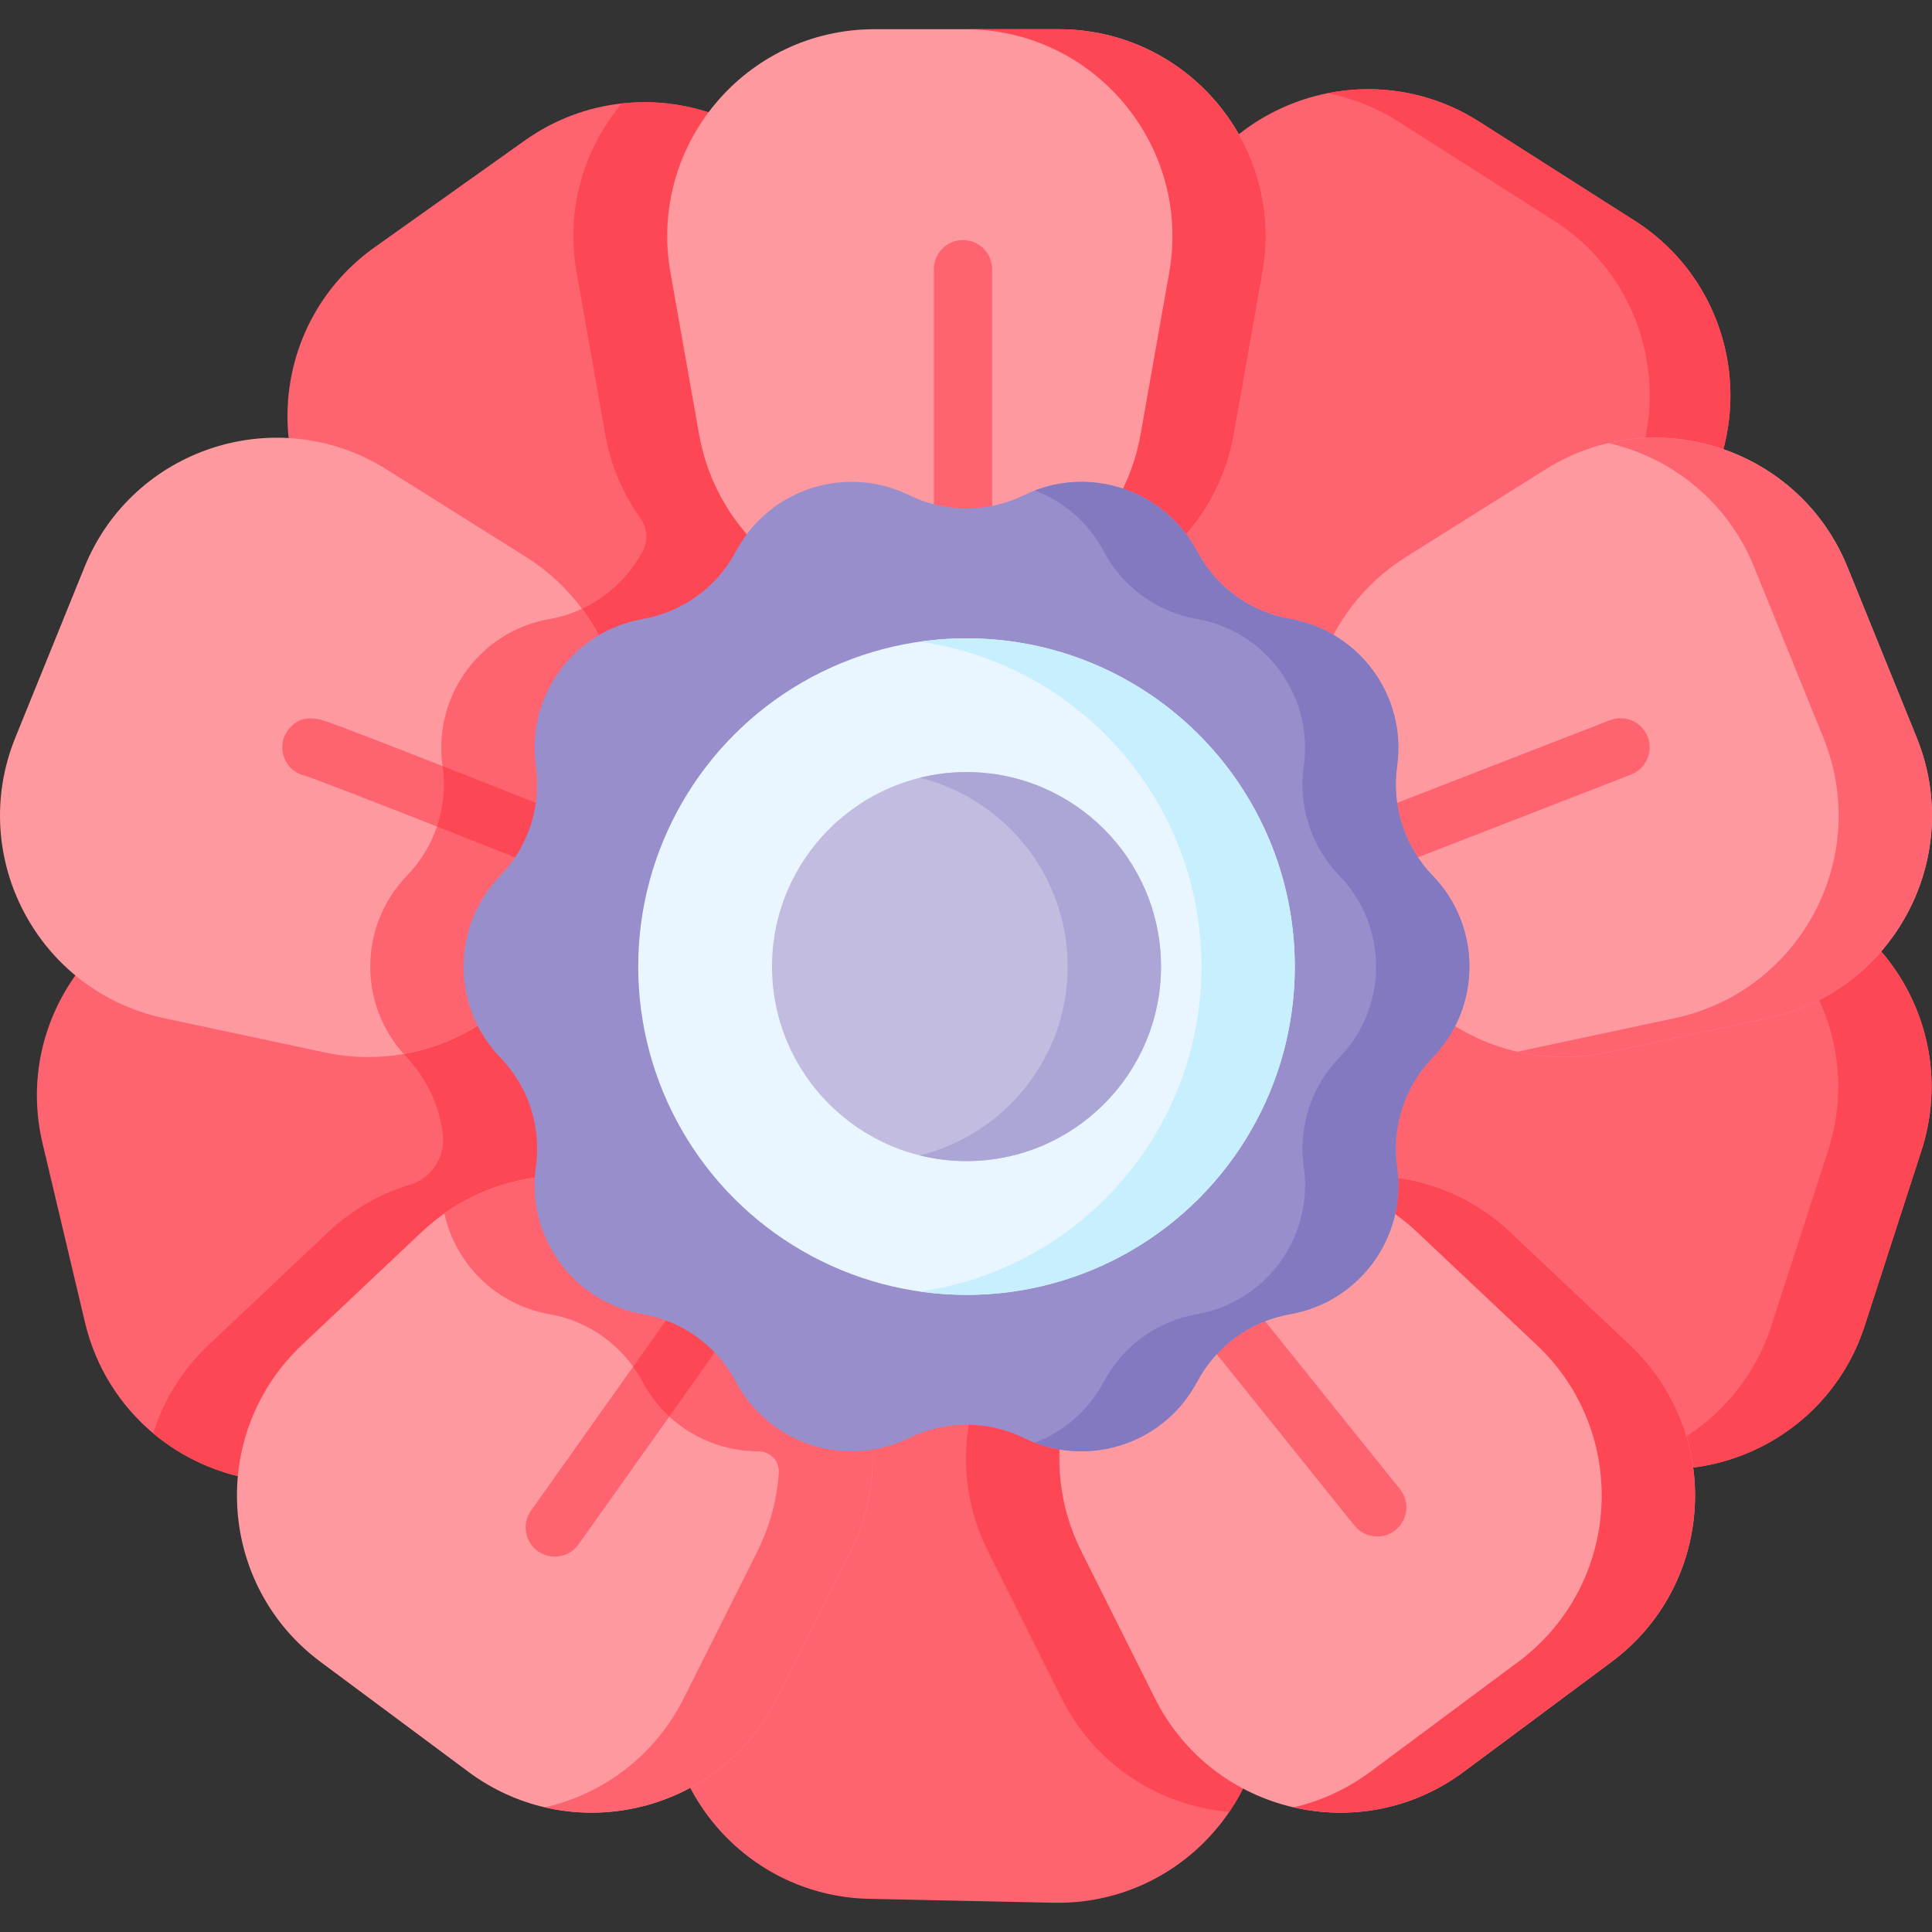 <svg id="Capa_1" enable-background="new 0 0 497 497" height="512" viewBox="0 0 497 497" width="512" xmlns="http://www.w3.org/2000/svg"><rect x="0" y="0" width="497" height="497" fill="#333333" stroke="none"/><g><path d="m236.13 128.758c-2.11 10.09-7.14 19.52-14.73 26.99-2 1.98-4.19 3.82-6.54 5.49l-26.58 18.91c-21.07 14.98-49.85 12.68-68.28-5.45l-.89-.88-29.25-28.79c-23.62-23.25-20.51-62.2 6.5-81.41l38.6-27.45c7.71-5.48 16.3-8.6 24.98-9.56 21.7-2.39 43.9 8.74 54.05 30.14l18.13 38.22c5.16 10.861 6.34 22.71 4.01 33.79z" fill="#fe646f"/><path d="m334.619 177.818-27.513-17.526c-21.803-13.889-30.496-41.422-20.619-65.312l16.159-39.086c12.665-30.635 49.926-42.398 77.885-24.588l39.946 25.445c27.959 17.81 33.049 56.551 10.639 80.978l-28.592 31.166c-17.475 19.05-46.102 22.812-67.905 8.923z" fill="#fe646f"/><path d="m236.13 128.758c-2.11 10.09-7.14 19.52-14.73 26.99-2 1.98-4.19 3.82-6.54 5.49l-26.58 18.91c-21.07 14.98-49.85 12.68-68.28-5.45l-.89-.88c4.93-7.45 12.79-12.93 22.26-14.59 5.11-.9 9.88-2.95 13.97-5.93 4.1-2.97 7.52-6.87 9.96-11.46.008-.015.016-.031.024-.046 1.432-2.694 1.234-5.923-.54-8.405-4.491-6.282-7.667-13.617-9.084-21.649l-7.37-41.64c-2.89-16.3 1.93-31.93 11.61-43.49 21.7-2.39 43.9 8.74 54.05 30.14l18.13 38.22c5.16 10.861 6.34 22.71 4.01 33.79z" fill="#fd4755"/><path d="m264.939 155.753h-32.621c-25.851 0-47.975-18.552-52.48-44.007l-7.371-41.648c-5.777-32.642 19.33-62.583 52.48-62.583h47.362c33.149 0 58.256 29.94 52.479 62.583l-7.371 41.648c-4.504 25.455-26.627 44.007-52.478 44.007z" fill="#fe99a0"/><path d="m316.23 466.102c-9.72 14.31-26.27 23.78-45.24 23.37l-47.35-1c-33.14-.7-57.61-31.17-51.14-63.68l8.25-41.48c5.04-25.36 27.56-43.44 53.4-42.89l26.76.57 5.85.12c25.85.55 47.58 19.57 51.54 45.11l6.48 41.8c2.18 14.01-1.28 27.4-8.55 38.08z" fill="#fe646f"/><path d="m420.477 56.751-39.946-25.445c-12.165-7.749-26.091-9.895-38.986-7.327 6.272 1.249 12.448 3.647 18.226 7.327l39.946 25.445c27.959 17.81 33.049 56.551 10.639 80.978l-28.592 31.167c-7.907 8.619-18.1 14.097-28.909 16.237 17.814 3.538 36.776-2.183 49.669-16.237l28.592-31.167c22.41-24.427 17.32-63.168-10.639-80.978z" fill="#fd4755"/><path d="m316.23 466.102c-17.71-1.51-34.43-11.82-43.15-29.24l-18.94-37.82c-9.67-19.31-6.59-42.09 6.77-58.05l5.85.12c25.85.55 47.58 19.57 51.54 45.11l6.48 41.8c2.18 14.01-1.28 27.4-8.55 38.08z" fill="#fd4755"/><path d="m164.76 321.838c-1.62 7.93-5.04 15.39-9.96 21.78-5.37 7.01-12.54 12.75-21.11 16.45l-38.82 16.78c-19.41 8.39-40.64 4.29-55.47-8.14-8.41-7.06-14.76-16.81-17.53-28.49l-10.92-46.09c-7.65-32.25 15.69-63.59 48.79-65.49l42.22-2.44c.65-.04 1.29-.06 1.93-.08 25.03-.53 47.19 16.47 53 41l7.52 31.74c1.84 7.761 1.88 15.58.35 22.98z" fill="#fe646f"/><path d="m164.76 321.838c-1.62 7.93-5.04 15.39-9.96 21.78-5.37 7.01-12.54 12.75-21.11 16.45l-38.82 16.78c-19.41 8.39-40.64 4.29-55.47-8.14 2.62-8.36 7.36-16.22 14.27-22.74l30.77-29.02c6.18-5.83 13.44-9.92 21.14-12.24 5.51-1.67 9.01-7.14 8.34-12.86-.87-7.53-4.09-14.17-9.21-19.79-6.31-6.52-9.47-14.97-9.47-23.41 0-8.07 2.89-16.14 8.65-22.53 25.03-.53 47.19 16.47 53 41l7.52 31.74c1.84 7.761 1.88 15.58.35 22.98z" fill="#fd4755"/><path d="m340.933 288.371 10.052-31.033c7.966-24.593 32.433-39.923 58.038-36.365l41.892 5.822c32.834 4.563 53.58 37.674 43.365 69.211l-14.595 45.057c-10.215 31.536-46.435 46.195-75.709 30.641l-37.35-19.846c-22.827-12.13-33.659-38.894-25.693-63.487z" fill="#fe646f"/><path d="m450.915 226.795-41.892-5.822c-6.409-.891-12.747-.597-18.773.728l36.654 5.094c32.834 4.563 53.58 37.674 43.365 69.211l-14.595 45.057c-6.053 18.687-21.238 31.445-38.697 35.506 26.18 6.091 53.965-8.518 62.707-35.506l14.595-45.057c10.217-31.537-10.53-64.648-43.364-69.211z" fill="#fd4755"/><path d="m272.309 7.516h-24.01c33.149 0 58.256 29.94 52.48 62.582l-7.371 41.648c-4.505 25.456-26.628 44.007-52.48 44.007h24.01c25.851 0 47.975-18.552 52.48-44.007l7.37-41.648c5.778-32.642-19.329-62.582-52.479-62.582z" fill="#fd4755"/><path d="m218.85 399.038-18.94 37.82c-11.42 22.81-36.57 33.43-59.68 28.09-6.91-1.6-13.65-4.62-19.77-9.18l-38.01-28.26c-26.6-19.78-28.88-58.79-4.77-81.54l30.77-29.02c1.86-1.75 3.81-3.35 5.85-4.79 18.57-13.12 43.82-13.11 62.52.79l26.17 19.47c11.43 8.5 18.6 20.85 20.78 34.09 1.79 10.78.27 22.16-4.92 32.53z" fill="#fe99a0"/><path d="m218.85 399.038-18.94 37.82c-11.42 22.81-36.57 33.43-59.68 28.09-.01-.01-.01-.01-.02-.02 14.83-3.42 28.21-13.12 35.69-28.06l18.94-37.82c3.23-6.46 5.03-13.3 5.5-20.15.21-3.03-2.18-5.55-5.23-5.55h-.05c-12.08 0-23.73-6.53-29.76-17.89-2.44-4.59-5.86-8.49-9.96-11.46-4.09-2.98-8.86-5.03-13.97-5.93-13.81-2.42-24.22-12.96-27.07-25.91 18.57-13.12 43.82-13.11 62.52.79l26.17 19.47c11.43 8.5 18.6 20.85 20.78 34.09 1.79 10.78.27 22.16-4.92 32.53z" fill="#fe646f"/><path d="m156.33 208.432-12.26 30.23c-7.09 17.47-22.57 29.39-40.23 32.46-6.57 1.16-13.43 1.08-20.28-.38l-41.36-8.82c-32.42-6.92-50.73-41.45-38.26-72.16l17.8-43.89c12.47-30.72 49.65-42.72 77.73-25.1l35.82 22.49c5.74 3.61 10.59 8.16 14.43 13.35 10.84 14.57 13.78 34.16 6.61 51.82z" fill="#fe99a0"/><path d="m156.33 208.432-12.26 30.23c-7.09 17.47-22.57 29.39-40.23 32.46-5.73-6.38-8.6-14.43-8.6-22.47 0-8.44 3.16-16.89 9.47-23.41 6.12-6.33 9.47-14.75 9.47-23.42 0-1.57-.11-3.14-.33-4.71-.23-1.6-.34-3.19-.34-4.76 0-16.09 11.56-30.26 27.86-33.12 2.92-.51 5.72-1.4 8.35-2.62 10.84 14.57 13.78 34.16 6.61 51.82z" fill="#fe646f"/><path d="m294.006 332.417 26.177-19.465c20.745-15.425 49.568-13.739 68.372 4l30.766 29.023c24.113 22.747 21.831 61.755-4.77 81.535l-38.006 28.261c-26.601 19.78-64.614 10.735-79.456-18.906l-18.936-37.819c-11.576-23.115-4.892-51.203 15.853-66.629z" fill="#fe99a0"/><path d="m419.32 345.976-30.766-29.023c-13.309-12.555-31.634-17.057-48.564-13.155 8.961 2.07 17.469 6.472 24.554 13.155l30.766 29.023c24.113 22.747 21.831 61.754-4.77 81.535l-38.006 28.261c-6.121 4.552-12.849 7.559-19.757 9.158 14.585 3.362 30.578.65 43.768-9.158l38.006-28.261c26.6-19.781 28.883-58.788 4.769-81.535z" fill="#fd4755"/><path d="m352.93 238.663-12.265-30.227c-9.719-23.954-.846-51.43 21.048-65.175l35.821-22.488c28.075-17.626 65.258-5.618 77.722 25.1l17.807 43.887c12.463 30.717-5.841 65.239-38.26 72.158l-41.363 8.829c-25.282 5.396-50.79-8.129-60.51-32.084z" fill="#fe99a0"/><g fill="#fe646f"><path d="m493.063 189.76-17.807-43.887c-10.164-25.051-36.77-37.652-61.468-31.89 16.216 3.739 30.591 14.966 37.457 31.89l17.807 43.887c12.463 30.717-5.841 65.239-38.26 72.158l-40.469 8.638c7.409 1.715 15.273 1.865 23.117.191l41.363-8.829c32.419-6.919 50.723-41.441 38.26-72.158z"/><path d="m361.291 221.348c-3.005 0-5.84-1.818-6.993-4.787-1.5-3.861.415-8.207 4.276-9.706l55.585-21.584c3.862-1.502 8.207.416 9.706 4.276 1.5 3.861-.415 8.207-4.276 9.706l-55.585 21.584c-.892.347-1.81.511-2.713.511z"/><path d="m142.94 216.608c-1.17 2.94-3.99 4.74-6.97 4.74-.92 0-1.86-.17-2.77-.53-6.12-2.43-13.48-5.33-20.81-8.21-15.32-6.02-30.46-11.9-33.69-12.98-1.76-.34-3.41-1.32-4.58-2.87-2.01-2.68-2-6.4.04-9.06 3.4-4.45 8.17-2.72 11.01-1.69 1.58.57 3.81 1.41 6.49 2.44 4.66 1.78 11.13 4.29 19.24 7.46.98.38 1.96.77 2.94 1.15 12.88 5.06 24.89 9.82 24.89 9.82 3.85 1.52 5.74 5.88 4.21 9.73z"/></g><path d="m142.94 216.608c-1.17 2.94-3.99 4.74-6.97 4.74-.92 0-1.86-.17-2.77-.53-6.12-2.43-13.48-5.33-20.81-8.21 1.18-3.46 1.79-7.1 1.79-10.79 0-1.57-.11-3.14-.33-4.71 0-.02 0-.03-.01-.05 12.88 5.06 24.89 9.82 24.89 9.82 3.85 1.52 5.74 5.88 4.21 9.73z" fill="#fd4755"/><path d="m184.19 347.458-12.01 16.93-23.34 32.89c-1.46 2.06-3.77 3.16-6.12 3.16-1.5 0-3.02-.45-4.34-1.39-3.37-2.4-4.17-7.08-1.77-10.46l26.27-37.02 9.08-12.79c2.4-3.37 7.08-4.17 10.46-1.77s4.17 7.08 1.77 10.45z" fill="#fe646f"/><path d="m184.19 347.458-12.01 16.93c-2.71-2.5-5.05-5.49-6.88-8.93-.72-1.36-1.53-2.66-2.42-3.89l9.08-12.79c2.4-3.37 7.08-4.17 10.46-1.77s4.17 7.08 1.77 10.45z" fill="#fd4755"/><path d="m247.722 138.272c-4.142 0-7.5-3.357-7.5-7.5v-61.521c0-4.143 3.358-7.5 7.5-7.5s7.5 3.357 7.5 7.5v61.521c0 4.142-3.358 7.5-7.5 7.5z" fill="#fe646f"/><path d="m354.284 395.264c-2.195 0-4.371-.959-5.852-2.804l-35.589-44.307c-2.594-3.229-2.079-7.949 1.15-10.544s7.95-2.078 10.544 1.151l35.589 44.307c2.594 3.229 2.079 7.949-1.15 10.544-1.384 1.113-3.044 1.653-4.692 1.653z" fill="#fe646f"/><path d="m263.416 127.377c16.317-7.976 36.02-1.575 44.532 14.469 4.868 9.175 13.697 15.59 23.927 17.384 17.889 3.138 30.066 19.898 27.523 37.882-1.455 10.284 1.918 20.663 9.139 28.128 12.628 13.054 12.628 33.77 0 46.824-7.221 7.465-10.594 17.844-9.139 28.128 2.544 17.983-9.633 34.743-27.523 37.882-10.23 1.794-19.059 8.209-23.927 17.384-8.513 16.044-28.215 22.446-44.532 14.469-9.331-4.561-20.245-4.561-29.575 0-16.317 7.976-36.02 1.575-44.532-14.469-4.868-9.175-13.697-15.59-23.927-17.384-17.889-3.138-30.066-19.898-27.523-37.882 1.455-10.284-1.918-20.663-9.139-28.128-12.628-13.054-12.628-33.77 0-46.824 7.221-7.465 10.594-17.844 9.139-28.128-2.544-17.983 9.633-34.744 27.523-37.882 10.23-1.794 19.059-8.209 23.927-17.384 8.512-16.044 28.215-22.446 44.532-14.469 9.331 4.561 20.244 4.561 29.575 0z" fill="#978ecb"/><g><path d="m368.538 225.24c-7.221-7.465-10.594-17.844-9.139-28.128 2.544-17.983-9.633-34.744-27.523-37.882-10.23-1.794-19.059-8.209-23.927-17.384-8.033-15.141-26.032-21.688-41.747-15.674 7.36 2.808 13.766 8.191 17.736 15.674 4.868 9.175 13.697 15.59 23.927 17.384 17.889 3.138 30.066 19.898 27.523 37.882-1.455 10.284 1.918 20.663 9.139 28.128 12.628 13.054 12.628 33.771 0 46.824-7.221 7.465-10.594 17.844-9.139 28.128 2.544 17.983-9.633 34.743-27.523 37.881-10.23 1.794-19.059 8.209-23.927 17.384-3.97 7.483-10.376 12.866-17.736 15.674 15.715 6.014 33.713-.533 41.747-15.674 4.868-9.175 13.697-15.59 23.927-17.384 17.889-3.138 30.066-19.898 27.523-37.881-1.455-10.284 1.918-20.663 9.139-28.128 12.628-13.054 12.628-33.77 0-46.824z" fill="#8379c1"/></g><circle cx="248.628" cy="248.652" fill="#eaf6ff" r="84.451"/><path d="m248.628 164.201c-4.077 0-8.082.306-12.005.864 40.952 5.831 72.446 41.023 72.446 83.587 0 42.563-31.493 77.756-72.446 83.587 3.923.559 7.928.864 12.005.864 46.641 0 84.451-37.81 84.451-84.451s-37.81-84.451-84.451-84.451z" fill="#c8effe"/><path d="m248.629 298.686c-27.589 0-50.035-22.445-50.035-50.034s22.446-50.035 50.035-50.035 50.034 22.446 50.034 50.035-22.445 50.034-50.034 50.034z" fill="#c2bce0"/><path d="m248.629 198.618c-4.138 0-8.157.514-12.005 1.466 21.809 5.393 38.029 25.118 38.029 48.569s-16.221 43.176-38.029 48.568c3.848.951 7.867 1.466 12.005 1.466 27.589 0 50.035-22.445 50.035-50.034s-22.446-50.035-50.035-50.035z" fill="#aca6d6"/></g></svg>